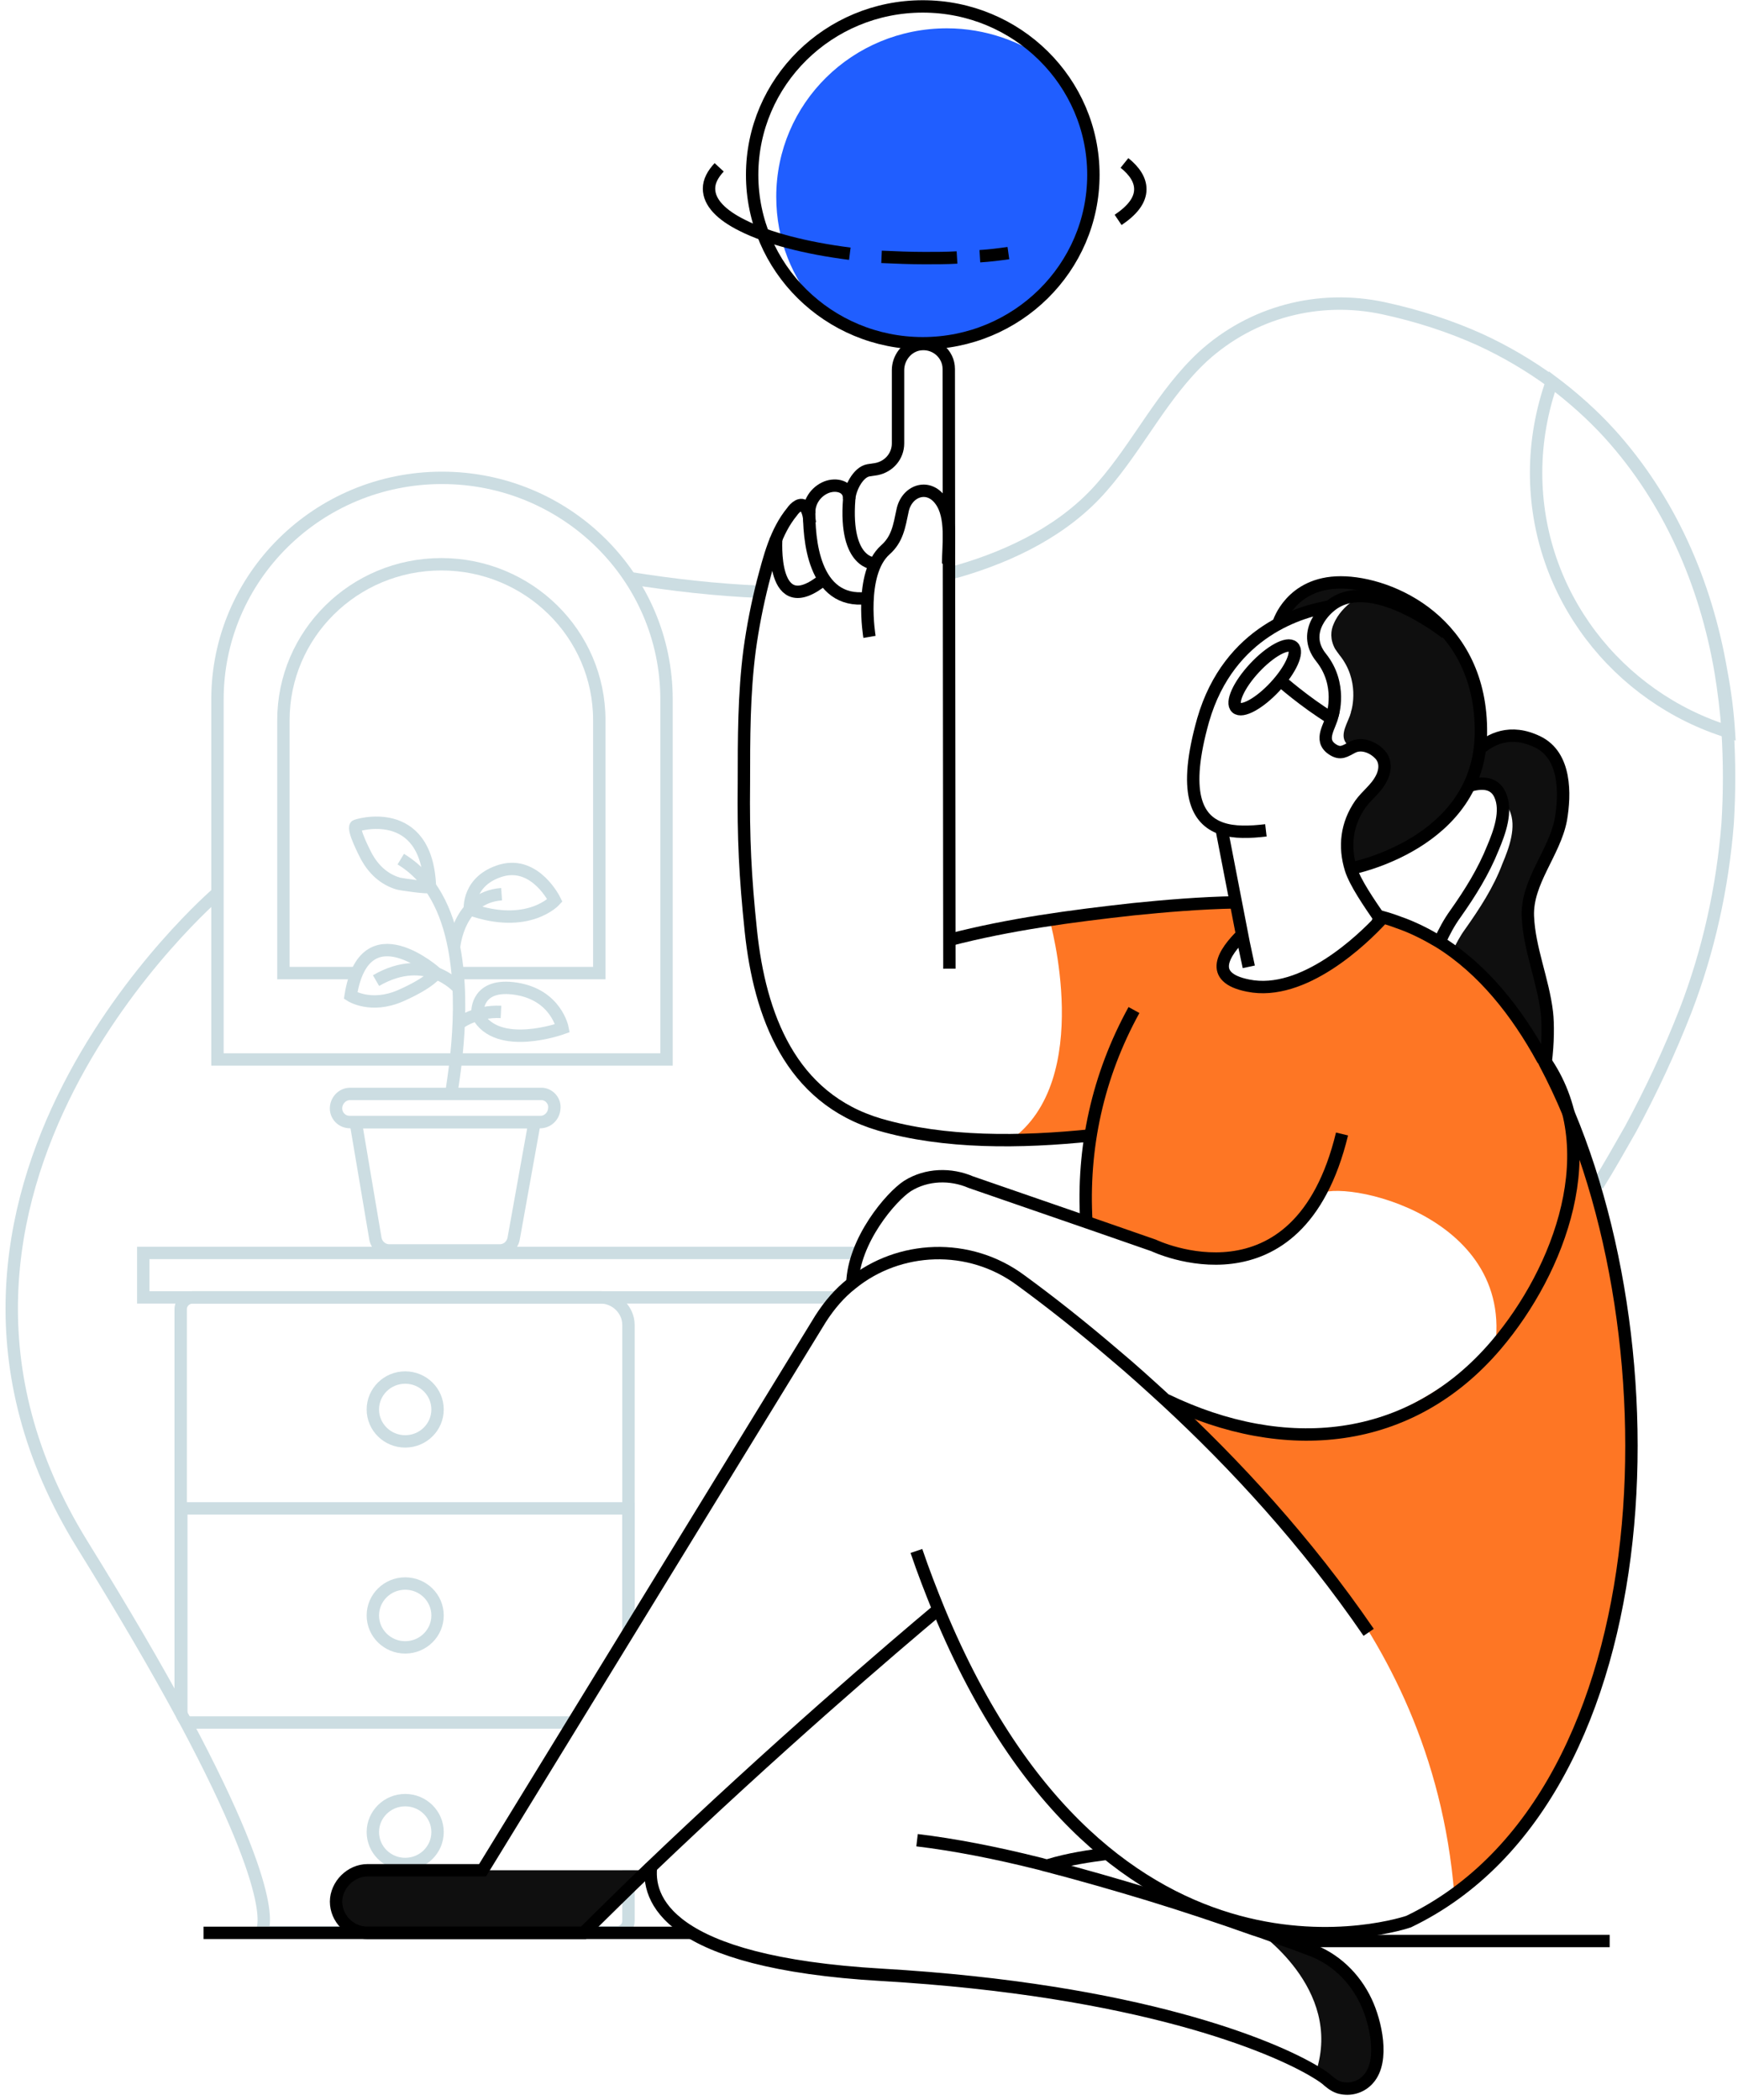 <svg width="274" height="331" viewBox="0 0 274 331" fill="none" xmlns="http://www.w3.org/2000/svg">
<path d="M149.576 90.416C150.076 90.317 150.576 90.12 151.076 90.021C159.575 87.554 167.975 83.41 173.774 76.699C179.474 70.186 183.274 62.095 189.674 56.174C197.373 49.167 207.872 46.405 218.072 48.575C223.572 49.76 228.671 51.437 233.271 53.51C237.371 55.384 241.17 57.654 244.57 60.121C247.87 62.588 250.97 65.351 253.67 68.311C263.069 78.673 268.869 91.797 271.269 105.909C271.769 108.968 272.169 112.125 272.369 115.283C272.669 120.118 272.669 124.954 272.369 129.789C271.569 139.854 269.369 149.821 265.769 159.196C263.269 165.61 260.369 171.827 257.07 177.945C255.37 180.905 253.67 183.964 251.87 186.826" stroke="#CCDDE2" stroke-width="1.952" stroke-miterlimit="10"/>
<path d="M272.569 115.382C254.97 109.954 242.17 93.672 242.17 74.528C242.17 69.496 243.07 64.66 244.67 60.121C247.97 62.588 251.07 65.351 253.77 68.312C263.169 78.673 268.969 91.797 271.369 105.909C271.969 109.066 272.369 112.224 272.569 115.382Z" stroke="#CCDDE2" stroke-width="1.952" stroke-miterlimit="10"/>
<path d="M34.283 140.743C34.283 140.743 -21.214 188.208 12.984 243.469C19.584 254.126 24.683 262.909 28.583 270.112C28.783 270.606 29.083 271 29.283 271.395C44.982 300.802 41.182 304.552 41.182 304.552" stroke="#CCDDE2" stroke-width="1.952" stroke-miterlimit="10"/>
<path d="M119.878 93.277C112.878 92.981 105.979 92.192 99.179 91.106" stroke="#CCDDE2" stroke-width="1.952" stroke-miterlimit="10"/>
<path d="M99.079 294.782V297.644V302.775C99.079 303.663 98.479 304.354 97.579 304.552C97.479 304.552 97.379 304.552 97.179 304.552H91.979H57.981H41.182" stroke="#CCDDE2" stroke-width="1.952" stroke-miterlimit="10"/>
<path d="M99.079 257.382V208.832C99.079 206.464 97.079 204.49 94.679 204.49H30.383C29.383 204.49 28.483 205.279 28.483 206.365V237.745V270.211" stroke="#CCDDE2" stroke-width="1.952" stroke-miterlimit="10"/>
<path d="M99.079 257.382V237.745H28.583V270.112" stroke="#CCDDE2" stroke-width="1.952" stroke-miterlimit="10"/>
<path d="M90.48 271.494H29.283" stroke="#CCDDE2" stroke-width="1.952" stroke-miterlimit="10"/>
<path d="M63.881 259.652C66.698 259.652 68.981 257.399 68.981 254.619C68.981 251.84 66.698 249.587 63.881 249.587C61.065 249.587 58.781 251.84 58.781 254.619C58.781 257.399 61.065 259.652 63.881 259.652Z" stroke="#CCDDE2" stroke-width="1.952" stroke-miterlimit="10"/>
<path d="M63.881 227.186C66.698 227.186 68.981 224.933 68.981 222.154C68.981 219.374 66.698 217.121 63.881 217.121C61.065 217.121 58.781 219.374 58.781 222.154C58.781 224.933 61.065 227.186 63.881 227.186Z" stroke="#CCDDE2" stroke-width="1.952" stroke-miterlimit="10"/>
<path d="M63.881 293.795C66.698 293.795 68.981 291.542 68.981 288.763C68.981 285.983 66.698 283.73 63.881 283.73C61.065 283.73 58.781 285.983 58.781 288.763C58.781 291.542 61.065 293.795 63.881 293.795Z" stroke="#CCDDE2" stroke-width="1.952" stroke-miterlimit="10"/>
<path d="M131.977 204.49H94.779H30.483H22.584V197.484H135.377" stroke="#CCDDE2" stroke-width="1.952" stroke-miterlimit="10"/>
<path d="M84.28 176.859L80.98 195.213C80.78 196.299 79.88 197.088 78.78 197.088H61.381C60.281 197.088 59.381 196.299 59.181 195.213L56.081 176.859H84.28Z" stroke="#CCDDE2" stroke-width="1.952" stroke-miterlimit="10"/>
<path d="M87.38 174.787C87.28 175.971 86.28 176.859 85.18 176.859H55.182C53.982 176.859 53.082 175.971 52.982 174.886C52.882 173.603 53.882 172.419 55.182 172.419H85.18C86.48 172.32 87.58 173.504 87.38 174.787Z" stroke="#CCDDE2" stroke-width="1.952" stroke-miterlimit="10"/>
<path d="M71.181 172.319C71.181 171.431 73.581 159.688 71.581 149.327C70.481 143.603 68.081 138.373 63.181 135.413" stroke="#CCDDE2" stroke-width="1.952" stroke-miterlimit="10"/>
<path d="M71.581 149.328C71.581 149.328 72.18 141.433 79.08 140.94" stroke="#CCDDE2" stroke-width="1.952" stroke-miterlimit="10"/>
<path d="M72.281 161.366C72.281 161.366 74.88 159.294 78.98 159.492" stroke="#CCDDE2" stroke-width="1.952" stroke-miterlimit="10"/>
<path d="M72.281 155.742C72.281 155.742 67.281 149.92 59.281 154.558" stroke="#CCDDE2" stroke-width="1.952" stroke-miterlimit="10"/>
<path d="M68.781 153.374C68.781 153.374 57.481 143.209 55.282 156.926C55.282 156.926 58.481 158.998 63.181 156.926C67.881 154.854 68.781 153.374 68.781 153.374Z" stroke="#CCDDE2" stroke-width="1.952" stroke-miterlimit="10"/>
<path d="M74.08 143.308C74.08 143.308 73.68 138.769 79.08 137.19C84.48 135.71 87.48 141.927 87.48 141.927C87.48 141.927 83.28 146.565 74.08 143.308Z" stroke="#CCDDE2" stroke-width="1.952" stroke-miterlimit="10"/>
<path d="M75.28 159.492C75.28 159.492 75.08 154.854 81.38 155.84C87.68 156.827 88.68 162.057 88.68 162.057C88.68 162.057 78.38 165.807 75.28 159.985" stroke="#CCDDE2" stroke-width="1.952" stroke-miterlimit="10"/>
<path d="M67.781 139.756C67.781 140.052 63.081 139.361 62.781 139.262C60.481 138.572 58.882 136.993 57.782 135.019C57.482 134.427 55.582 130.776 56.082 130.184C56.082 130.085 67.281 126.533 67.781 139.756Z" stroke="#CCDDE2" stroke-width="1.952" stroke-miterlimit="10"/>
<path d="M165.475 144.986C165.475 144.986 172.675 170.248 159.275 179.721C159.475 180.511 171.975 178.932 171.975 178.932L171.275 192.55C171.275 192.55 185.774 198.076 192.473 198.174C199.173 198.273 205.873 191.859 207.573 188.603C209.272 185.346 238.271 190.477 235.771 211.792C235.771 211.792 217.272 230.936 196.773 224.917C196.773 224.917 182.774 219.489 188.374 225.904C193.973 232.318 225.671 254.422 229.271 298.532C229.271 298.532 255.77 282.743 257.17 234.094C258.57 185.445 244.37 165.413 229.771 150.216C229.771 150.216 218.772 142.618 217.072 144.887C215.372 147.157 204.173 156.137 200.473 155.545C196.773 154.953 191.273 155.15 192.973 150.907C194.673 146.663 196.073 148.538 195.473 145.381C194.873 142.124 194.673 141.828 190.874 142.124C186.974 142.618 165.475 144.986 165.475 144.986Z" fill="#FE7624"/>
<path d="M102.079 294.782C98.779 297.94 95.379 301.295 91.979 304.65H57.981C55.182 304.65 52.982 302.479 52.982 299.716C52.982 298.335 53.582 297.151 54.482 296.262C55.382 295.374 56.581 294.782 57.981 294.782H102.079Z" fill="#0F0F0F"/>
<path d="M233.471 115.579C233.471 116.467 233.371 117.257 233.271 118.145L231.671 123.671C228.071 131.269 219.972 134.822 215.672 136.105C214.172 136.598 213.172 136.796 212.972 136.796C211.872 133.243 212.272 129.691 214.472 126.533C215.472 125.151 216.872 124.164 217.672 122.684C218.472 121.303 218.572 119.625 217.372 118.54C216.972 118.145 216.572 117.849 216.072 117.553C215.172 117.158 214.172 117.059 213.272 117.454C213.072 117.553 212.972 117.652 212.772 117.652C210.972 116.369 212.172 114.494 212.772 112.915C212.872 112.718 212.872 112.52 212.972 112.323C212.972 112.323 212.972 112.323 212.972 112.224C213.172 111.731 214.372 107.192 211.172 103.244C210.872 102.85 210.672 102.554 210.472 102.258C209.672 100.777 209.772 99.396 210.272 98.31C210.972 96.633 212.272 95.547 212.472 95.35C213.472 94.462 214.672 93.968 215.972 93.771C221.672 94.56 227.671 99.198 228.071 99.495C231.271 103.54 233.471 108.672 233.471 115.579Z" fill="#0F0F0F"/>
<path d="M227.971 99.79C227.371 99.297 215.772 90.219 209.572 95.646C207.972 95.942 204.973 96.633 201.773 98.31H201.573C201.573 98.31 203.473 91.797 211.372 91.896C216.072 91.896 223.172 94.166 227.971 99.79Z" fill="#0F0F0F"/>
<path d="M246.37 129.098C245.37 134.328 240.97 138.966 241.17 144.295C241.37 149.426 243.67 154.36 244.17 159.492C244.37 161.268 244.27 164.228 243.97 167.386C243.97 167.485 243.97 167.485 243.97 167.485C240.77 161.564 232.571 153.374 228.971 149.92C229.571 148.736 230.171 147.551 230.971 146.466C233.271 143.21 235.471 139.854 236.871 136.105C237.871 133.736 239.171 130.282 237.971 127.717C237.771 127.223 237.471 126.829 237.071 126.631C236.971 126.138 236.871 125.645 236.671 125.151C236.071 123.967 235.171 123.474 234.171 123.474C233.371 123.375 232.471 123.572 231.771 123.77V123.671C232.571 121.993 233.171 120.217 233.371 118.145C235.171 116.566 238.271 114.79 242.67 116.961C244.57 117.849 245.57 119.526 246.07 121.303C246.97 123.868 246.77 126.829 246.37 129.098Z" fill="#0F0F0F"/>
<path d="M215.772 257.284C205.973 242.975 194.673 230.739 183.774 220.673C181.074 218.206 178.474 215.838 175.874 213.667C170.575 209.128 165.575 205.181 160.975 201.825C152.776 195.707 141.676 196.299 134.277 202.319C132.377 203.799 130.777 205.674 129.377 207.845L76.08 294.782H62.481H57.981C56.581 294.782 55.382 295.374 54.482 296.262C53.582 297.15 52.982 298.433 52.982 299.716C52.982 302.381 55.182 304.65 57.981 304.65H91.979C95.379 301.295 98.679 298.039 102.079 294.782C122.078 275.638 140.776 259.652 147.976 253.632" stroke="black" stroke-width="1.952" stroke-miterlimit="10"/>
<path d="M171.275 192.648C170.575 180.905 173.075 169.557 178.774 159.196" stroke="black" stroke-width="1.952" stroke-miterlimit="10"/>
<path d="M211.572 178.734C204.673 207.253 181.874 196.299 181.874 196.299L173.075 193.24L153.076 186.333C149.876 184.951 146.076 185.05 143.076 186.925C140.476 188.602 134.577 195.51 134.377 202.319" stroke="black" stroke-width="1.952" stroke-miterlimit="10"/>
<path d="M144.476 244.455C145.576 247.712 146.776 250.771 147.976 253.731C175.074 319.255 222.072 302.874 222.072 302.874C263.569 282.94 264.969 207.845 243.57 167.584C243.47 167.386 243.37 167.09 243.17 166.893C239.171 159.591 233.871 152.782 226.871 148.44C224.871 147.256 222.772 146.17 220.472 145.381C219.172 144.887 217.872 144.493 216.472 144.197" stroke="black" stroke-width="1.952" stroke-miterlimit="10"/>
<path d="M149.676 148.143C159.175 145.676 168.875 144.394 178.674 143.308C183.574 142.815 189.174 142.322 194.873 142.223" stroke="black" stroke-width="1.952" stroke-miterlimit="10"/>
<path d="M137.077 100.382C137.077 100.382 135.377 90.416 139.577 86.666C141.476 84.988 141.776 82.916 142.276 80.548C142.876 77.39 146.276 76.107 148.276 78.87C150.176 81.436 149.476 85.975 149.476 88.837" stroke="black" stroke-width="1.952" stroke-miterlimit="10"/>
<path d="M137.977 88.837C137.977 88.837 133.077 89.034 133.877 78.673C133.977 76.995 135.277 74.43 136.877 74.134L138.177 73.936C140.176 73.541 141.576 71.864 141.576 69.89V58.345C141.576 56.47 142.876 54.694 144.776 54.299C147.376 53.806 149.576 55.779 149.576 58.147L149.676 152.683" stroke="black" stroke-width="1.952" stroke-miterlimit="10"/>
<path d="M136.677 94.264C128.177 95.251 127.477 84.791 127.577 80.153C127.577 80.153 127.577 80.153 127.577 80.054" stroke="black" stroke-width="1.952" stroke-miterlimit="10"/>
<path d="M122.378 84.791C122.378 84.791 121.378 98.211 129.877 91.304" stroke="black" stroke-width="1.952" stroke-miterlimit="10"/>
<path d="M215.872 327.642C214.872 328.827 213.272 329.517 211.672 329.123C210.872 328.925 210.172 328.629 209.572 328.037C209.172 327.642 208.472 327.149 207.473 326.557C211.772 313.334 198.073 304.255 197.673 303.959C199.573 304.65 201.373 305.242 202.973 305.834C204.173 306.328 205.373 306.722 206.473 307.117C210.472 308.597 213.672 311.656 215.472 315.406C216.972 318.663 218.372 324.781 215.872 327.642Z" fill="#0F0F0F"/>
<path d="M243.37 166.893C253.27 180.807 245.87 200.247 235.871 211.99C222.272 227.976 202.473 229.653 183.874 220.673" stroke="black" stroke-width="1.952" stroke-miterlimit="10"/>
<path d="M217.672 144.986C215.772 142.223 213.672 139.164 212.972 136.993C211.872 133.44 212.272 129.888 214.472 126.73C215.472 125.348 216.872 124.362 217.672 122.881C218.472 121.5 218.572 119.822 217.372 118.737C216.372 117.75 214.672 117.059 213.272 117.75C212.072 118.342 211.372 119.033 209.972 118.046C207.872 116.566 209.772 114.395 210.072 112.717C210.172 112.421 210.172 112.125 210.272 111.829" stroke="black" stroke-width="1.952" stroke-miterlimit="10"/>
<path d="M192.573 130.579L196.073 148.637L196.873 152.387" stroke="black" stroke-width="1.952" stroke-miterlimit="10"/>
<path d="M195.873 147.256C192.973 150.117 190.274 154.064 196.773 155.347C205.473 157.123 214.872 148.045 217.772 144.887" stroke="black" stroke-width="1.952" stroke-miterlimit="10"/>
<path d="M201.573 98.212C201.573 98.212 203.473 91.797 211.372 91.797C219.272 91.797 233.671 98.113 233.471 115.579C233.271 133.046 212.972 136.894 212.972 136.894" stroke="black" stroke-width="1.952" stroke-miterlimit="10"/>
<path d="M172.375 27.556C172.375 42.259 160.375 54.101 145.476 54.101C139.377 54.101 133.677 52.127 129.177 48.673C124.877 43.937 122.378 37.819 122.378 31.01C122.378 16.306 134.377 4.465 149.276 4.465C155.376 4.465 161.075 6.537 165.575 9.892C169.875 14.629 172.375 20.747 172.375 27.556Z" fill="#205EFF"/>
<path d="M227.971 99.79C227.971 99.79 215.872 90.12 209.572 95.646C209.572 95.646 204.873 99.396 208.272 103.639C211.672 107.882 210.072 112.718 210.072 112.718" stroke="black" stroke-width="1.952" stroke-miterlimit="10"/>
<path d="M231.571 123.868C233.171 123.375 235.471 123.079 236.471 125.25C237.671 127.816 236.371 131.269 235.371 133.638C233.871 137.388 231.771 140.743 229.471 143.999C228.471 145.381 227.671 146.861 226.971 148.44" stroke="black" stroke-width="1.952" stroke-miterlimit="10"/>
<path d="M243.67 167.583C243.67 167.485 243.67 167.485 243.67 167.485C244.07 164.327 244.07 161.367 243.87 159.59C243.27 154.459 241.071 149.525 240.871 144.394C240.671 138.966 245.07 134.427 246.07 129.197C246.77 125.151 246.87 119.132 242.47 116.961C238.071 114.79 234.871 116.566 233.171 118.145" stroke="black" stroke-width="1.952" stroke-miterlimit="10"/>
<path d="M199.573 130.875C197.073 131.171 194.573 131.269 192.573 130.578C188.574 129.197 186.474 124.855 189.674 113.507C193.773 99.297 205.573 96.238 209.472 95.646C208.872 95.646 208.572 95.843 208.572 95.843" stroke="black" stroke-width="1.952" stroke-miterlimit="10"/>
<path d="M201.009 108.228C203.473 105.577 204.744 102.771 203.849 101.961C202.953 101.151 200.23 102.643 197.767 105.294C195.303 107.944 194.032 110.751 194.927 111.561C195.823 112.371 198.546 110.879 201.009 108.228Z" stroke="black" stroke-width="1.952" stroke-miterlimit="10"/>
<path d="M209.872 113.21C205.673 110.645 201.773 107.191 201.773 107.191" stroke="black" stroke-width="1.952" stroke-miterlimit="10"/>
<path d="M102.679 293.894C101.879 299.223 104.979 309.288 138.977 311.262C179.574 313.63 200.673 322.511 207.372 326.557C208.372 327.149 209.072 327.643 209.472 328.037C210.172 328.629 210.872 329.024 211.572 329.123C213.172 329.419 214.772 328.827 215.772 327.642C218.272 324.781 216.872 318.663 215.372 315.505C213.572 311.656 210.372 308.597 206.373 307.216C205.273 306.821 204.073 306.328 202.873 305.933C201.173 305.341 199.473 304.65 197.573 304.058C192.573 302.282 186.974 300.407 181.174 298.631C175.974 297.052 170.475 295.473 165.175 294.091C164.675 293.993 164.175 293.795 163.675 293.697C156.976 292.019 150.376 290.736 144.576 290.045" stroke="black" stroke-width="1.952" stroke-miterlimit="10"/>
<path d="M165.275 293.992C168.475 293.005 171.975 292.512 174.275 292.216" stroke="black" stroke-width="1.952" stroke-miterlimit="10"/>
<path d="M127.677 82.423C127.577 81.633 127.477 80.646 126.977 79.956C126.277 79.067 125.277 80.054 124.877 80.646C122.278 83.804 121.278 87.949 120.278 91.698C119.378 95.251 118.678 98.803 118.178 102.455C117.278 109.362 117.278 116.369 117.278 123.375C117.178 132.059 117.478 138.177 118.378 146.762C119.778 159.985 124.577 173.11 138.677 177.254C148.876 180.215 160.875 180.116 172.175 178.932" stroke="black" stroke-width="1.952" stroke-miterlimit="10"/>
<path d="M127.577 80.942C127.477 79.166 128.577 77.489 130.277 76.798C131.777 76.206 133.877 76.601 133.877 78.574C133.877 78.574 133.877 78.574 133.877 78.673" stroke="black" stroke-width="1.952" stroke-miterlimit="10"/>
<path d="M145.476 54.102C160.332 54.102 172.375 42.217 172.375 27.557C172.375 12.896 160.332 1.012 145.476 1.012C130.621 1.012 118.578 12.896 118.578 27.557C118.578 42.217 130.621 54.102 145.476 54.102Z" stroke="black" stroke-width="1.952" stroke-miterlimit="10"/>
<path d="M32.083 304.65C33.483 304.65 109.078 304.65 109.078 304.65" stroke="black" stroke-width="1.952" stroke-miterlimit="10"/>
<path d="M202.973 305.933C204.373 305.933 253.77 305.933 253.77 305.933" stroke="black" stroke-width="1.952" stroke-miterlimit="10"/>
<path d="M177.274 25.682C178.874 26.965 179.774 28.346 179.774 29.826C179.774 31.602 178.474 33.181 176.274 34.662" stroke="black" stroke-width="1.952" stroke-miterlimit="10"/>
<path d="M158.975 39.892C157.575 40.089 156.076 40.286 154.476 40.384" stroke="black" stroke-width="1.952" stroke-miterlimit="10"/>
<path d="M138.977 40.484C141.176 40.582 143.476 40.681 145.776 40.681C147.476 40.681 149.276 40.681 150.876 40.582" stroke="black" stroke-width="1.952" stroke-miterlimit="10"/>
<path d="M113.378 26.373C112.378 27.458 111.778 28.544 111.778 29.728C111.778 31.899 113.678 33.872 117.078 35.55C120.978 37.523 126.977 39.102 133.977 39.99" stroke="black" stroke-width="1.952" stroke-miterlimit="10"/>
<path d="M104.979 166.992H34.283V110.251C34.283 91.008 50.082 75.318 69.681 75.318C89.18 75.318 105.079 90.909 105.079 110.251V166.992H104.979Z" stroke="#CCDDE2" stroke-width="1.952" stroke-miterlimit="10"/>
<path d="M56.181 153.374H44.682V113.507C44.682 99.988 55.782 88.936 69.581 88.936C83.28 88.936 94.479 99.889 94.479 113.507V153.374H72.081" stroke="#CCDDE2" stroke-width="1.952" stroke-miterlimit="10"/>
</svg>

